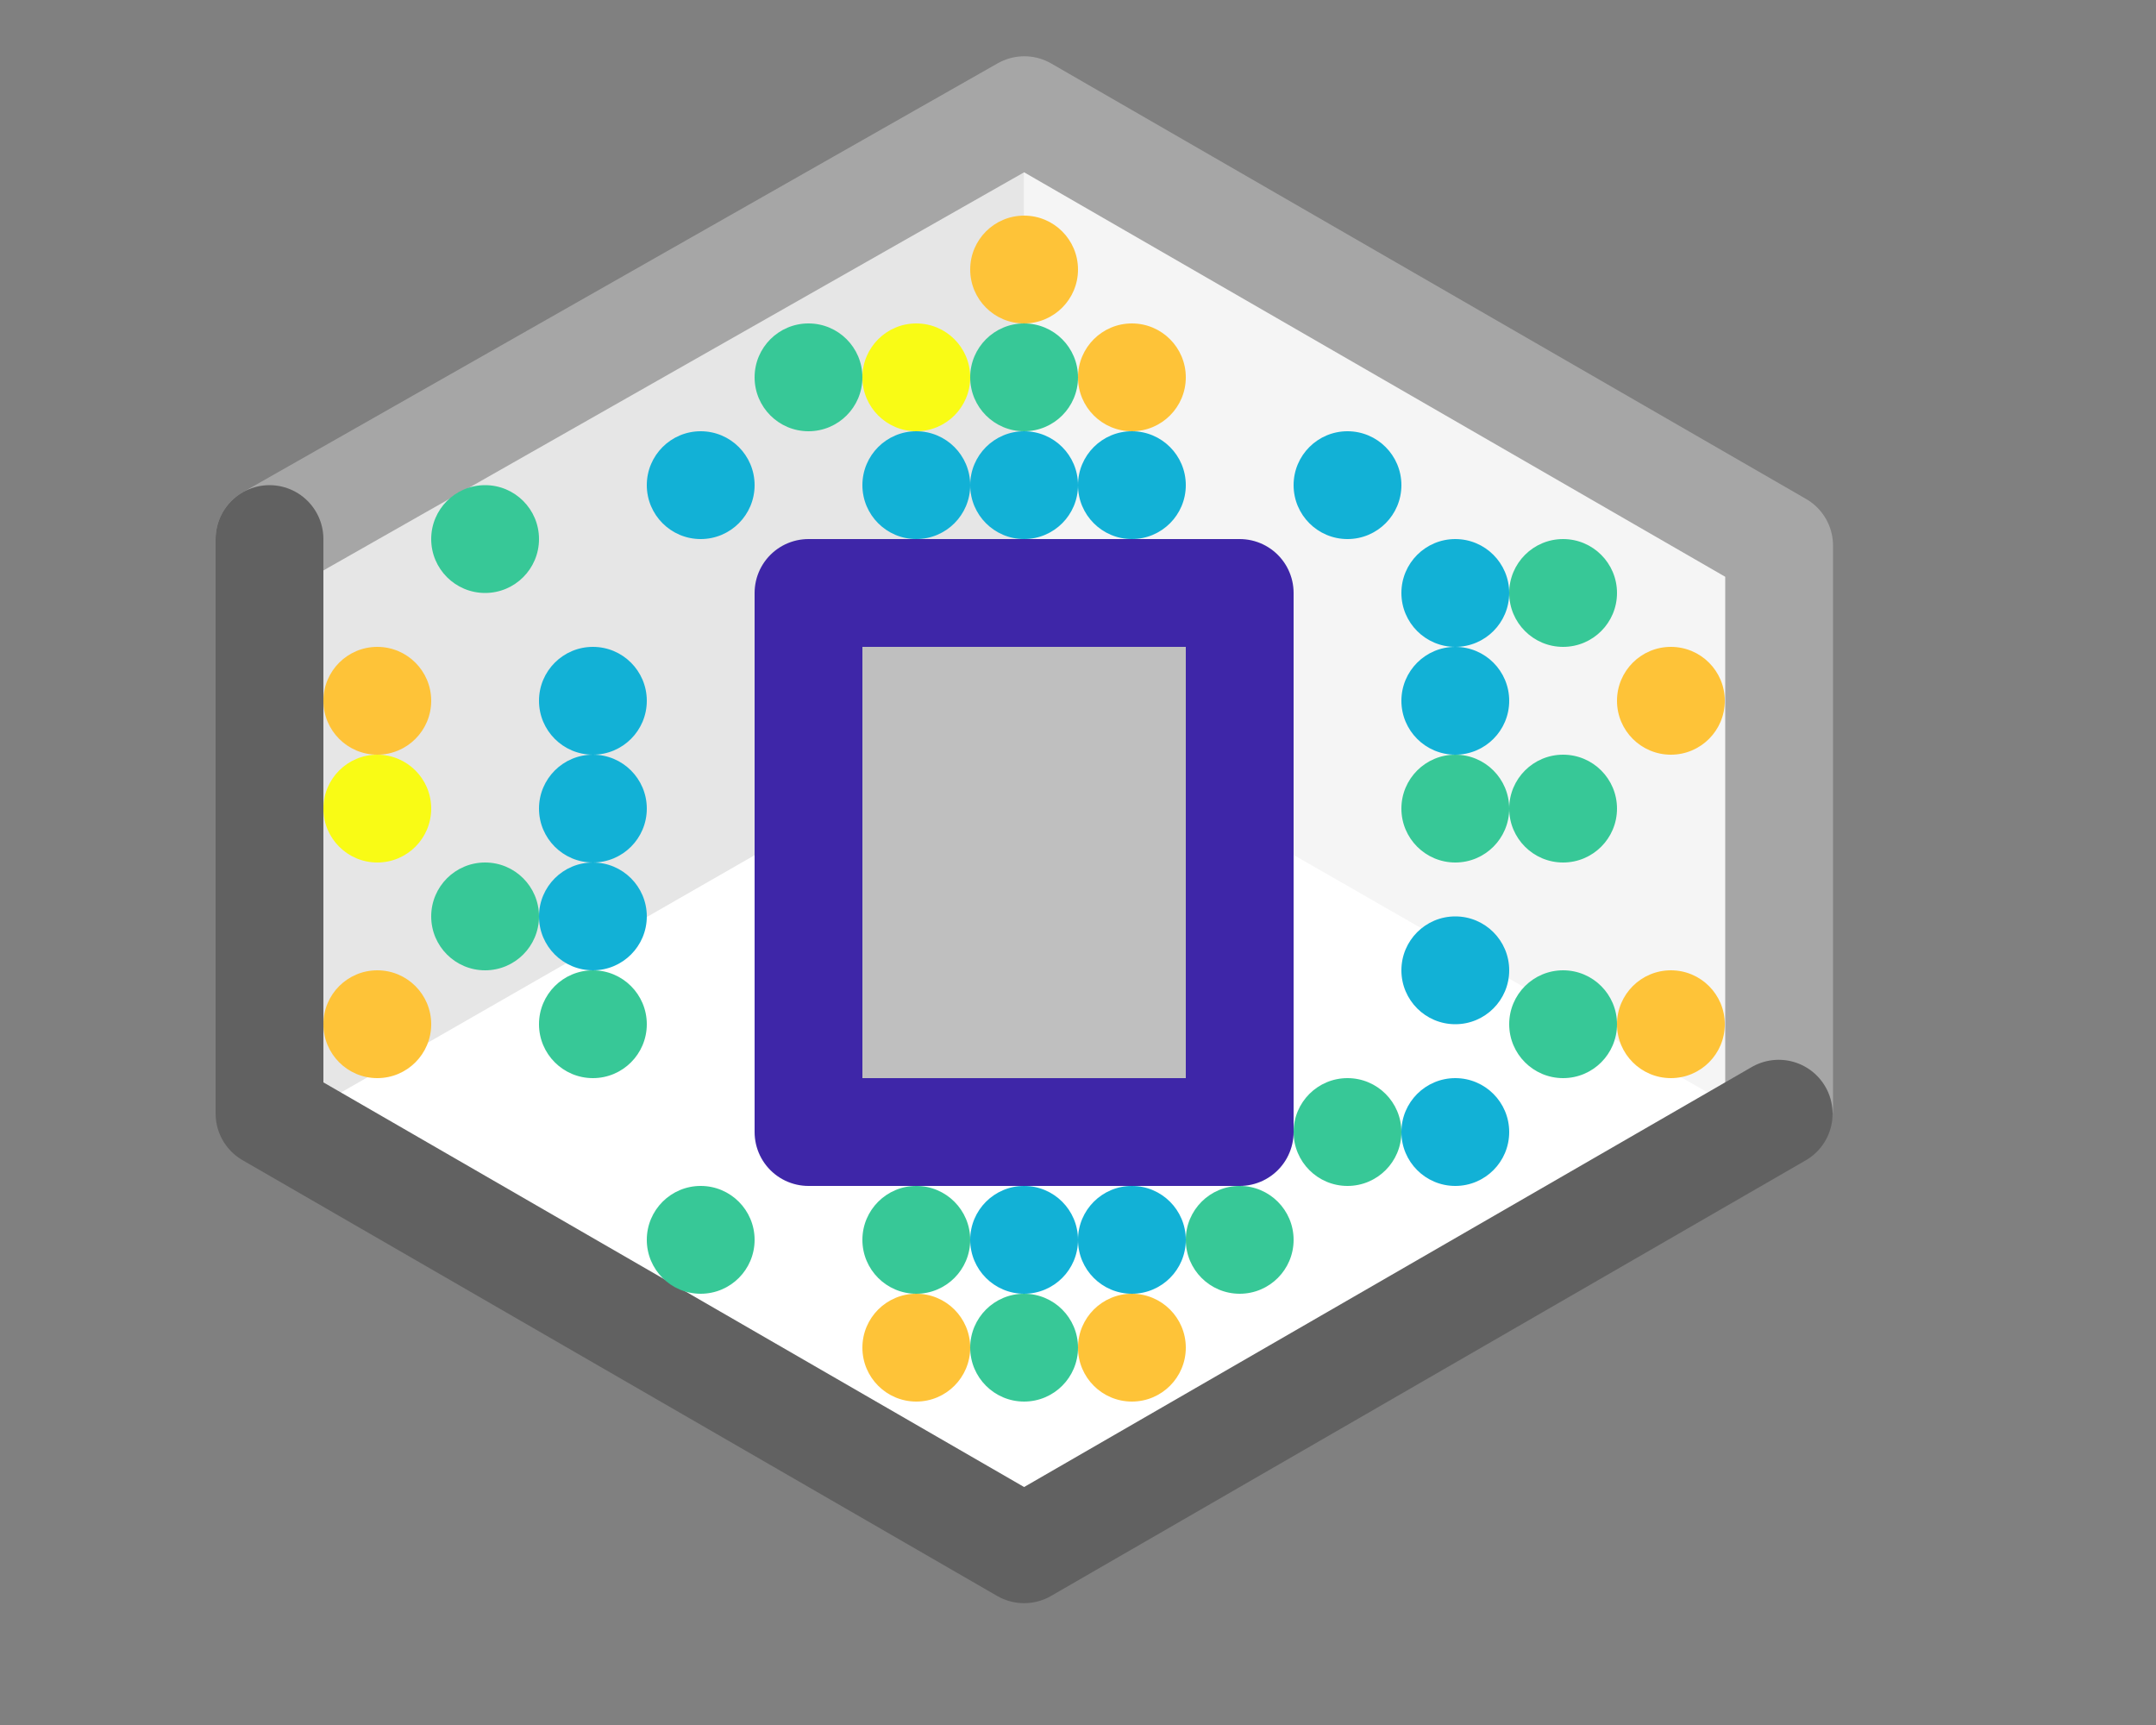 <svg width="20" height="16" viewBox="0 0 20 16" fill="none" xmlns="http://www.w3.org/2000/svg">
<rect x="0" y="0" width="20" height="16" fill="#808080" stroke="none"/>
<path d="M9.5 1L2.5 5V10.5L9.5 14.5L16.5 10.5V5L9.5 1Z" fill="#FFFFFF"/>
<path d="M9.502 6.497L9.504 1L16.327 4.932V10.412L9.502 6.497Z" fill="#F5F5F5"/>
<path d="M9.502 6.497L9.5 1L2.677 4.937L2.677 10.412L9.502 6.497Z" fill="#E6E6E6"/>
<path d="M16.504 10.272V5.061L9.502 1.022L2.5 5" stroke="#A6A6A6" stroke-linecap="round" stroke-linejoin="round"/>
<path d="M2.5 5V10.328L9.5 14.37L16.5 10.33" stroke="#616161" stroke-linecap="round" stroke-linejoin="round"/>
<path d="M9.833 10.5H11.5V5.5L9.833 5.5L7.5 5.5V10.5H9.833Z" fill="#BFBFBF" stroke="#3E26A8" stroke-linejoin="round"/>
<circle cx="9.5" cy="4.5" r="0.5" fill="#12B1D6"/>
<circle cx="8.5" cy="4.5" r="0.5" fill="#12B1D6"/>
<circle cx="10.5" cy="4.5" r="0.5" fill="#12B1D6"/>
<circle cx="13.5" cy="5.5" r="0.5" fill="#12B1D6"/>
<circle cx="13.5" cy="6.5" r="0.5" fill="#12B1D6"/>
<circle cx="13.5" cy="7.5" r="0.5" fill="#37C897"/>
<circle cx="13.5" cy="9" r="0.5" fill="#12B1D6"/>
<circle cx="13.5" cy="10.5" r="0.5" fill="#12B1D6"/>
<circle cx="10.5" cy="11.5" r="0.5" fill="#12B1D6"/>
<circle cx="8.5" cy="11.5" r="0.5" fill="#37C897"/>
<circle cx="9.5" cy="11.5" r="0.5" fill="#12B1D6"/>
<circle cx="5.5" cy="9.5" r="0.5" fill="#37C897"/>
<circle cx="5.5" cy="8.5" r="0.5" fill="#12B1D6"/>
<circle cx="5.5" cy="7.5" r="0.5" fill="#12B1D6"/>
<circle cx="5.5" cy="6.5" r="0.5" fill="#12B1D6"/>
<circle r="0.5" transform="matrix(-1 0 0 1 3.5 6.5)" fill="#FEC338"/>
<circle r="0.5" transform="matrix(-1 0 0 1 3.5 7.5)" fill="#F9FB15"/>
<circle r="0.5" transform="matrix(-1 0 0 1 8.5 3.5)" fill="#F9FB15"/>
<circle r="0.5" transform="matrix(-1 0 0 1 3.5 9.5)" fill="#FEC338"/>
<circle r="0.5" transform="matrix(-1 0 0 1 6.5 11.5)" fill="#37C897"/>
<circle r="0.5" transform="matrix(-1 0 0 1 6.5 4.5)" fill="#12B1D6"/>
<circle r="0.5" transform="matrix(-1 0 0 1 4.5 5)" fill="#37C897"/>
<circle r="0.5" transform="matrix(-1 0 0 1 4.5 8.5)" fill="#37C897"/>
<circle r="0.5" transform="matrix(-1 0 0 1 7.5 3.5)" fill="#37C897"/>
<circle r="0.5" transform="matrix(-1 0 0 1 9.5 3.5)" fill="#37C897"/>
<circle r="0.5" transform="matrix(-1 0 0 1 11.5 11.5)" fill="#37C897"/>
<circle r="0.5" transform="matrix(-1 0 0 1 12.5 10.5)" fill="#37C897"/>
<circle r="0.5" transform="matrix(-1 0 0 1 9.5 12.5)" fill="#37C897"/>
<circle r="0.5" transform="matrix(-1 0 0 1 14.5 5.5)" fill="#37C897"/>
<circle r="0.5" transform="matrix(-1 0 0 1 12.5 4.5)" fill="#12B1D6"/>
<circle r="0.5" transform="matrix(-1 0 0 1 14.5 7.5)" fill="#37C897"/>
<circle r="0.5" transform="matrix(-1 0 0 1 14.5 9.5)" fill="#37C897"/>
<circle r="0.5" transform="matrix(-1 0 0 1 15.5 6.5)" fill="#FEC338"/>
<circle r="0.5" transform="matrix(-1 0 0 1 9.5 2.5)" fill="#FEC338"/>
<circle r="0.5" transform="matrix(-1 0 0 1 10.5 3.5)" fill="#FEC338"/>
<circle r="0.5" transform="matrix(-1 0 0 1 10.5 12.5)" fill="#FEC338"/>
<circle r="0.5" transform="matrix(-1 0 0 1 8.5 12.5)" fill="#FEC338"/>
<circle r="0.5" transform="matrix(-1 0 0 1 15.5 9.5)" fill="#FEC338"/>
</svg>

